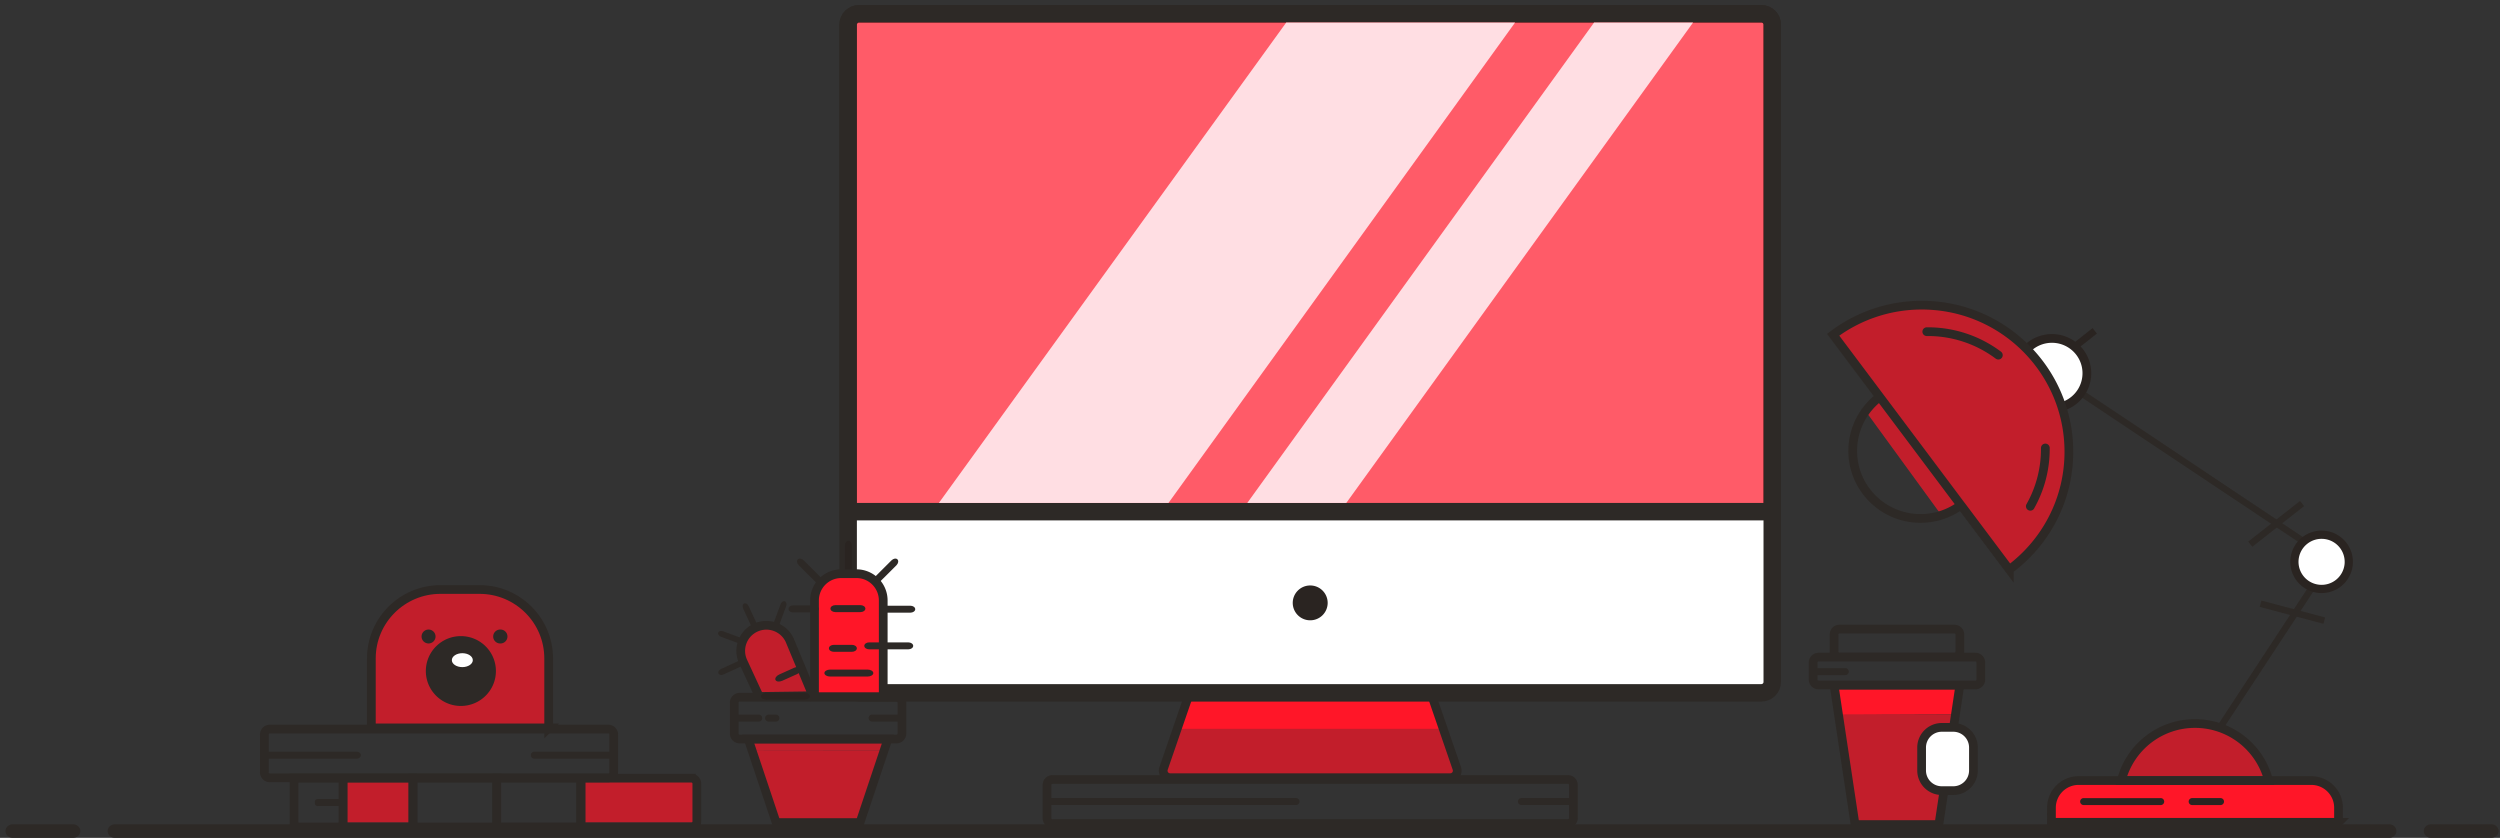 <svg width="367" height="123" viewBox="0 0 367 123" xmlns="http://www.w3.org/2000/svg"><rect x="0" y="0" width="367" height="123" fill="#333333" stroke="none"/><script xmlns="" type="text/javascript" charset="utf-8" id="zm-extension"/><title>EC2B4179-06DF-4230-AD23-1F3E552B092D</title><g fill="none" fill-rule="evenodd"><path d="M294.966 83.62c5.353-3.955 8.801-10.32 8.745-17.47-.096-11.886-9.84-21.445-21.764-21.35a21.544 21.544 0 0 0-12.84 4.344l25.859 34.477z" fill-opacity=".7" fill="#FF1628"/><path d="M293.357 52.136a17.23 17.23 0 0 0-10.506-3.446m15.2 25.633a17.085 17.085 0 0 0 2.205-8.559" stroke="#2D2926" stroke-width="1.282" stroke-linecap="round"/><path fill-opacity=".7" fill="#FF1628" d="M273.991 60.514l2.287-2.45 12.116 15.72-3.553 1.63z"/><path d="M350.725 123H16.875c-.594 0-1.075-.448-1.075-1s.481-1 1.075-1h333.85c.594 0 1.075.448 1.075 1s-.481 1-1.075 1M10.7 123H1.9c-.608 0-1.1-.448-1.1-1s.492-1 1.1-1h8.8c.608 0 1.1.448 1.1 1s-.492 1-1.1 1m355 0h-8.8c-.608 0-1.1-.448-1.1-1s.492-1 1.1-1h8.8c.608 0 1.1.448 1.1 1s-.492 1-1.1 1" fill="#2D2926"/><path fill-opacity=".7" fill="#FF1628" d="M50.475 120.752h10.13v-6.39h-10.13zm34.876 0h16.795v-6.39H85.35z"/><path d="M49.925 118.326h-3.303a.4.4 0 0 1-.4-.398v-.225a.4.4 0 0 1 .4-.399h3.303a.4.4 0 0 1 .4.399v.225a.4.4 0 0 1-.4.398" fill="#2D2926"/><path stroke="#2D2926" stroke-width="1.282" d="M43.166 121.394h7.18v-7.157h-7.18zm7.216 0H60.64v-7.157H50.382z"/><path stroke="#2D2926" stroke-width="1.282" d="M60.608 121.394h12.31v-7.157h-12.31z"/><path stroke="#2D2926" stroke-width="1.282" d="M72.917 121.394h12.31v-7.157h-12.31zm28.576 0h-16.18v-7.158h16.18a.8.8 0 0 1 .8.798v5.562a.8.8 0 0 1-.8.798z"/><path d="M80.64 106.967H54.335V96.546c0-5.588 4.544-10.117 10.15-10.117h6.006c5.607 0 10.15 4.53 10.15 10.117v10.42z" fill-opacity=".7" fill="#FF1628"/><path d="M89.295 114.186H39.607a.799.799 0 0 1-.8-.798v-5.562a.8.8 0 0 1 .8-.798h49.688a.8.8 0 0 1 .8.798v5.562a.8.8 0 0 1-.8.798z" stroke="#2D2926" stroke-width="1.282"/><path d="M89.753 111.374H78.47a.512.512 0 1 1 0-1.022h11.283a.512.512 0 1 1 0 1.022m-37.376 0H39.213c-.33 0-.599-.23-.599-.511 0-.283.268-.511.599-.511h13.164c.33 0 .598.228.598.51 0 .283-.268.512-.598.512m10.137-12.865c0 2.83 2.302 5.125 5.142 5.125 2.841 0 5.143-2.295 5.143-5.125 0-2.831-2.302-5.127-5.143-5.127-2.84 0-5.142 2.296-5.142 5.127" fill="#2D2926"/><path d="M80.545 106.858h-26.03V96.655c0-5.588 4.545-10.117 10.15-10.117h5.73c5.606 0 10.15 4.529 10.15 10.117v10.203z" stroke="#2D2926" stroke-width="1.282"/><path d="M72.4 93.439c0 .564.46 1.022 1.026 1.022a1.023 1.023 0 1 0 0-2.044c-.566 0-1.025.457-1.025 1.022m-10.515 0c0 .564.46 1.022 1.026 1.022.566 0 1.026-.458 1.026-1.022 0-.565-.46-1.022-1.026-1.022-.566 0-1.026.457-1.026 1.022m1.942 5.07a3.822 3.822 0 0 0 3.828 3.816 3.823 3.823 0 0 0 3.829-3.816 3.823 3.823 0 0 0-3.829-3.817 3.822 3.822 0 0 0-3.828 3.817" fill="#2D2926"/><path d="M69.409 96.911c0 .565-.69 1.022-1.539 1.022-.85 0-1.539-.457-1.539-1.022 0-.564.69-1.022 1.54-1.022.849 0 1.538.458 1.538 1.022" fill="#FFF"/><path d="M230.548 118.178h-7.178a.512.512 0 1 1 0-1.023h7.178a.512.512 0 1 1 0 1.023m-40.308 0h-35.917a.512.512 0 1 1 0-1.023h35.917a.512.512 0 1 1 0 1.023" fill="#2D2926"/><path fill="#FF1628" d="M174.9 101.667l34.363-.085 2.656 5.404h-39.236z"/><path fill-opacity=".7" fill="#FF1628" d="M173.169 106.63l38.445.073 2.17 7.084-43.051-.063z"/><path d="M212.896 114.162H171.78a1.023 1.023 0 0 1-.97-1.355l7.137-20.717h28.784l7.137 20.717a1.023 1.023 0 0 1-.97 1.355z" stroke="#2D2926" stroke-width="1.282"/><path d="M258.567 101.709H126.109c-.884 0-1.6-.715-1.6-1.595V3.617c0-.88.716-1.594 1.6-1.594h132.458c.884 0 1.6.713 1.6 1.594v96.497c0 .88-.716 1.595-1.6 1.595" fill="#FFF"/><path d="M258.567 101.709H126.109c-.884 0-1.6-.715-1.6-1.595V3.617c0-.88.716-1.594 1.6-1.594h132.458c.884 0 1.6.713 1.6 1.594v96.497c0 .88-.716 1.595-1.6 1.595z" stroke="#2D2926" stroke-width="2.564"/><path d="M260.167 75.11H124.509V3.617c0-.88.716-1.595 1.6-1.595h132.458c.884 0 1.6.715 1.6 1.595V75.11z" fill-opacity=".7" fill="#FF1628"/><path d="M189.774 88.503a2.56 2.56 0 0 0 2.564 2.557 2.56 2.56 0 0 0 2.564-2.557 2.56 2.56 0 0 0-2.564-2.556 2.56 2.56 0 0 0-2.564 2.556" fill="#2A2421"/><path d="M260.167 75.11H124.509V3.617c0-.88.716-1.595 1.6-1.595h132.458c.884 0 1.6.715 1.6 1.595V75.11z" stroke="#2D2926" stroke-width="2.564"/><path fill="#FFDEE3" d="M137.83 73.829l50.992-70.526h33.595L171.534 73.83zm45.274-.002l50.91-70.523h14.531l-50.908 70.524z"/><path d="M230.176 120.904H154.5a.799.799 0 0 1-.8-.797v-4.88a.8.8 0 0 1 .8-.798h75.676a.8.8 0 0 1 .8.797v4.88a.8.8 0 0 1-.8.798z" stroke="#2D2926" stroke-width="1.282"/><path d="M119.427 102.26l-7.87.112-2.366-5.126a3.749 3.749 0 0 1 1.846-4.98 3.771 3.771 0 0 1 4.996 1.84l3.394 8.155z" fill-opacity=".7" fill="#FF1628"/><path d="M115.41 88.982l-1.08 2.915c-.117.313-.393.5-.618.418-.224-.083-.312-.404-.196-.718l1.081-2.914c.116-.315.393-.501.617-.419.225.083.313.404.196.718m-5.506-.009l1.339 2.9c.144.312.08.649-.143.75-.224.104-.522-.066-.666-.378l-1.34-2.9c-.143-.313-.08-.648.144-.751.224-.102.522.068.666.38m-3.751 3.701l2.925 1.077c.314.115.502.39.42.615-.084.224-.406.31-.72.195l-2.926-1.077c-.314-.116-.501-.392-.419-.615.083-.224.405-.312.72-.195m-.303 5.529l2.91-1.335c.313-.143.65-.08.753.143.103.222-.068.52-.38.663l-2.91 1.335c-.314.144-.65.08-.754-.142-.102-.223.068-.52.381-.664" fill="#2D2926"/><path d="M119.32 102.133l-7.868.11-2.368-5.125a3.75 3.75 0 0 1 1.846-4.98 3.772 3.772 0 0 1 4.996 1.84l3.394 8.155z" stroke="#2D2926" stroke-width="1.282"/><path d="M129.656 102.216h-10.087V88.074a3.927 3.927 0 0 1 3.933-3.92h2.22s3.934.158 3.934 3.92v14.142z" fill="#FF1628"/><path fill-opacity=".7" fill="#FF1628" d="M110.146 110.158h20.003v-1.55h-20.003z"/><path fill-opacity=".7" fill="#FF1628" d="M126.238 120.6l-12.256-.01-3.323-10.448 18.955.021z"/><path d="M132.153 105.93h-4.1a.512.512 0 1 1 0-1.022h4.1a.512.512 0 1 1 0 1.023m-20.793-.001h-3.074a.512.512 0 1 1 0-1.022h3.073a.512.512 0 1 1 0 1.023m2.52-.001h-1.02a.512.512 0 1 1 0-1.022h1.02a.512.512 0 1 1 0 1.023" fill="#2D2926"/><path stroke="#2D2926" stroke-width="1.282" d="M126.246 120.75h-12.304l-4.106-12.27h20.515z"/><path d="M131.603 108.487h-23.019a.799.799 0 0 1-.8-.798v-4.54a.8.8 0 0 1 .8-.797h23.019a.8.8 0 0 1 .8.798v4.54a.8.8 0 0 1-.8.797z" stroke="#2D2926" stroke-width="1.282"/><path d="M133.338 95.323h-5.743c-.397 0-.718-.229-.718-.511 0-.282.321-.511.718-.511h5.743c.397 0 .719.229.719.51 0 .283-.322.512-.719.512m-8.272.362h-2.664c-.397 0-.718-.229-.718-.511 0-.282.321-.511.718-.511h2.664c.397 0 .719.229.719.51 0 .283-.322.512-.719.512m2.298 3.632h-5.503c-.464 0-.839-.229-.839-.511 0-.283.375-.511.839-.511h5.503c.463 0 .838.228.838.51 0 .283-.375.512-.838.512m-10.339-.365l-2.21.994c-.424.186-.86.129-.974-.13-.115-.258.136-.618.559-.805l2.21-.994c.424-.187.86-.129.974.13.115.257-.136.618-.56.805" fill="#2D2926"/><path d="M118.056 102.714h-5.503c-.463 0-.839-.228-.839-.51 0-.283.376-.512.839-.512h5.503c.463 0 .838.229.838.511 0 .283-.375.511-.838.511" fill="#2A2421"/><path d="M133.636 89.941h-3.69c-.397 0-.718-.229-.718-.51 0-.283.321-.512.718-.512h3.69c.397 0 .719.229.719.511 0 .282-.322.511-.719.511m-2.039-6.957l-2.61 2.6c-.28.28-.67.345-.871.146-.2-.2-.135-.589.146-.869l2.61-2.6c.28-.28.67-.345.87-.145.2.2.136.588-.145.868" fill="#2D2926"/><path d="M125.06 80.094v3.678c0 .395-.23.716-.513.716-.283 0-.513-.32-.513-.716v-3.678c0-.396.23-.716.513-.716.283 0 .513.32.513.716" fill="#2A2421"/><path d="M117.987 82.26l2.61 2.602c.28.28.345.668.145.868-.2.2-.59.135-.871-.146l-2.609-2.6c-.28-.28-.346-.668-.146-.868.2-.2.59-.135.87.145m1.571 6.616c.343 0 .62.228.62.51 0 .283-.277.512-.62.512h-3.184c-.342 0-.62-.23-.62-.511 0-.283.278-.511.62-.511h3.184zm6.763.98h-3.69c-.398 0-.72-.23-.72-.512 0-.282.322-.51.72-.51h3.69c.396 0 .718.228.718.51 0 .283-.322.512-.718.512" fill="#2D2926"/><path d="M129.657 102.28H119.57V88.138a3.927 3.927 0 0 1 3.933-3.92h2.22a3.927 3.927 0 0 1 3.934 3.92v14.142z" stroke="#2D2926" stroke-width="1.282"/><path d="M270.86 99.106h-4.1a.512.512 0 1 1 0-1.022h4.1a.512.512 0 1 1 0 1.022" fill="#2D2926"/><path fill-opacity=".7" fill="#FF1628" d="M284.627 121.05h-12.305l-2.58-16.23 17.565.031z"/><path fill="#FF1628" d="M287.066 104.82l-17.325.063-.499-4.281h18.464z"/><path stroke="#2D2926" stroke-width="1.282" d="M284.627 121.05h-12.305l-3.08-20.449h18.464zm5.357-20.495h-23.019a.798.798 0 0 1-.8-.798v-2.495c0-.44.358-.797.8-.797h23.019a.8.8 0 0 1 .8.797v2.495a.8.8 0 0 1-.8.798zm-3.078-4.117h-16.864a.799.799 0 0 1-.8-.798v-2.495a.8.8 0 0 1 .8-.797h16.864c.442 0 .8.357.8.797v2.495a.8.8 0 0 1-.8.798z"/><path d="M286.734 116.066h-1.674a2.961 2.961 0 0 1-2.967-2.957v-3.373a2.962 2.962 0 0 1 2.967-2.957h1.674a2.962 2.962 0 0 1 2.967 2.957v3.373a2.961 2.961 0 0 1-2.967 2.957" fill="#FFF"/><path d="M286.734 116.066h-1.674a2.961 2.961 0 0 1-2.967-2.957v-3.373a2.962 2.962 0 0 1 2.967-2.957h1.674a2.962 2.962 0 0 1 2.967 2.957v3.373a2.961 2.961 0 0 1-2.967 2.957z" stroke="#2D2926" stroke-width="1.282"/><path d="M343.295 120.718h-42.142v-2.148a3.993 3.993 0 0 1 4-3.986h34.142c2.209 0 4 1.784 4 3.986v2.148z" fill="#FF1628"/><path d="M333.037 114.586a11.153 11.153 0 0 0-10.813-8.374 11.152 11.152 0 0 0-10.813 8.375l21.626-.001z" fill-opacity=".7" fill="#FF1628"/><path d="M317.161 118.183h-11.283a.513.513 0 0 1-.513-.511c0-.282.23-.511.513-.511h11.283a.512.512 0 1 1 0 1.022m8.779 0h-4.099a.512.512 0 1 1 0-1.022h4.1a.512.512 0 1 1 0 1.022" fill="#2A2421"/><path d="M343.295 120.718h-42.142v-2.148a3.993 3.993 0 0 1 4-3.986h34.142c2.209 0 4 1.784 4 3.986v2.148z" stroke="#2D2926" stroke-width="1.282"/><path d="M333.037 114.586a11.153 11.153 0 0 0-10.813-8.374 11.152 11.152 0 0 0-10.813 8.375l21.626-.001z" stroke="#2D2926" stroke-width="1.282"/><path fill="#2D2926" d="M326.365 106.98l-.81-.528 13.79-20.995.81.528z"/><path fill="#2D2926" d="M331.725 89.096l.249-.933 9.358 2.477-.248.932zm-26.562-31.042l.421-.884 34.448 22.982-.537.803z"/><path fill="#2D2926" d="M337.646 73.539l.6.758-7.61 5.97-.6-.76z"/><path fill="#2A2421" d="M303 52.773l-.636-.802 4.827-3.806.636.802z"/><path d="M297.718 51.061a5.12 5.12 0 0 1 3.28-1.375c2.83-.124 5.225 2.062 5.35 4.883a5.114 5.114 0 0 1-3.354 5.024" fill="#FFF"/><path d="M297.718 51.061a5.12 5.12 0 0 1 3.28-1.375c2.83-.124 5.225 2.062 5.35 4.883a5.114 5.114 0 0 1-3.354 5.024" stroke="#2A2421" stroke-width="1.282"/><path d="M294.966 83.62c5.353-3.955 8.801-10.32 8.745-17.47-.096-11.886-9.84-21.445-21.764-21.35a21.544 21.544 0 0 0-12.84 4.344l25.859 34.477z" stroke="#2D2926" stroke-width="1.282"/><path d="M336.835 82.096a3.985 3.985 0 0 0 3.593 4.345 3.99 3.99 0 0 0 4.358-3.582 3.984 3.984 0 0 0-3.593-4.344 3.99 3.99 0 0 0-4.358 3.581" fill="#FFF"/><path d="M336.835 82.096a3.985 3.985 0 0 0 3.593 4.345 3.99 3.99 0 0 0 4.358-3.582 3.984 3.984 0 0 0-3.593-4.344 3.99 3.99 0 0 0-4.358 3.581z" stroke="#2A2421" stroke-width="1.21"/><path d="M276.01 58.213a9.896 9.896 0 0 0-4.03 8.053c.044 5.478 4.536 9.884 10.032 9.84a9.926 9.926 0 0 0 5.917-2.002" stroke="#2D2926" stroke-width="1.282"/></g></svg>